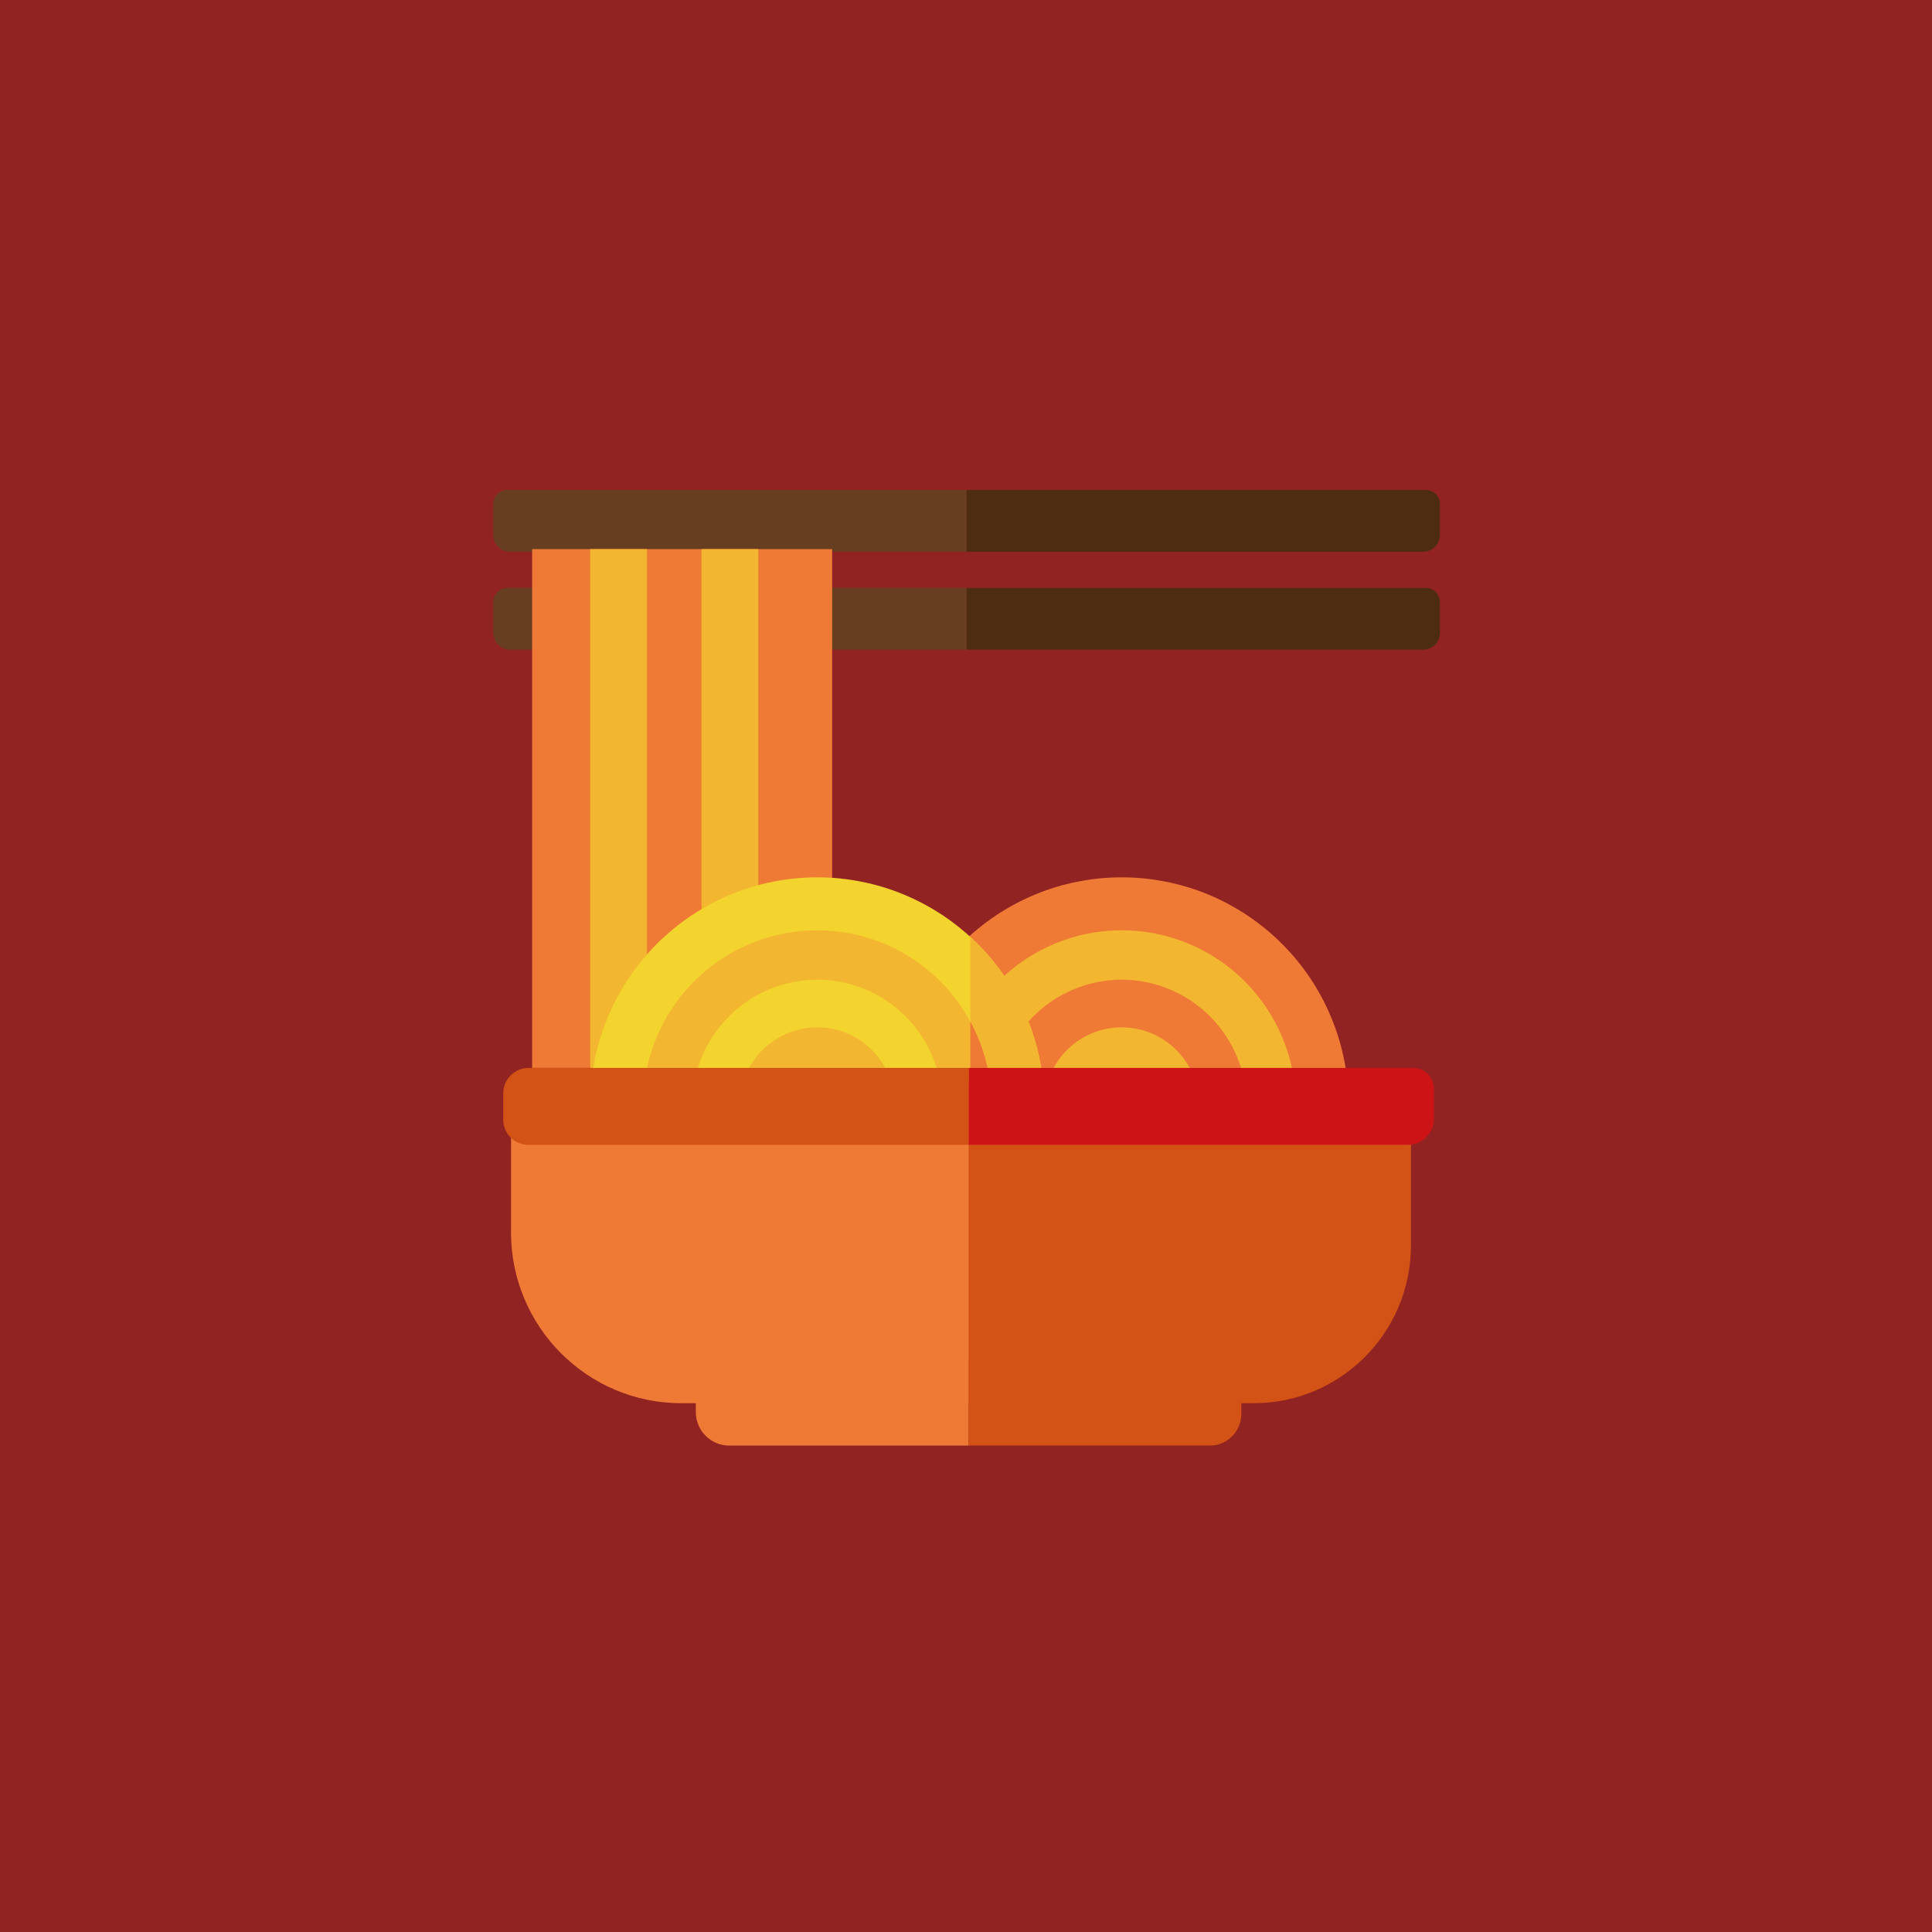 <svg xmlns="http://www.w3.org/2000/svg" xmlns:xlink="http://www.w3.org/1999/xlink" width="200" zoomAndPan="magnify" viewBox="0 0 150 150" height="200" preserveAspectRatio="xMidYMid meet" version="1.0"><defs><clipPath id="id1"><path d="M 38.281 45 L 76 45 L 76 51 L 38.281 51 Z M 38.281 45 " clip-rule="nonzero"/></clipPath><clipPath id="id2"><path d="M 38.281 38.012 L 76 38.012 L 76 43 L 38.281 43 Z M 38.281 38.012 " clip-rule="nonzero"/></clipPath><clipPath id="id3"><path d="M 75 45 L 111.781 45 L 111.781 51 L 75 51 Z M 75 45 " clip-rule="nonzero"/></clipPath><clipPath id="id4"><path d="M 75 38.012 L 111.781 38.012 L 111.781 43 L 75 43 Z M 75 38.012 " clip-rule="nonzero"/></clipPath><clipPath id="id5"><path d="M 54 105 L 76 105 L 76 112.262 L 54 112.262 Z M 54 105 " clip-rule="nonzero"/></clipPath><clipPath id="id6"><path d="M 75 105 L 97 105 L 97 112.262 L 75 112.262 Z M 75 105 " clip-rule="nonzero"/></clipPath><clipPath id="id7"><path d="M 75 82 L 111.781 82 L 111.781 89 L 75 89 Z M 75 82 " clip-rule="nonzero"/></clipPath></defs><rect x="-15" width="180" fill="#ffffff" y="-15" height="180" fill-opacity="1"/><rect x="-15" width="180" fill="#ffffff" y="-15" height="180" fill-opacity="1"/><rect x="-15" width="180" fill="#922323" y="-15" height="180" fill-opacity="1"/><g clip-path="url(#id1)"><path fill="#683e21" d="M 75.047 50.441 L 39.602 50.441 C 38.879 50.441 38.293 49.852 38.293 49.129 L 38.293 46.754 C 38.293 46.141 38.789 45.645 39.398 45.645 L 75.047 45.645 Z M 75.047 50.441 " fill-opacity="1" fill-rule="nonzero"/></g><g clip-path="url(#id2)"><path fill="#683e21" d="M 75.047 42.836 L 39.602 42.836 C 38.879 42.836 38.293 42.25 38.293 41.523 L 38.293 39.148 C 38.293 38.535 38.789 38.039 39.398 38.039 L 75.047 38.039 Z M 75.047 42.836 " fill-opacity="1" fill-rule="nonzero"/></g><g clip-path="url(#id3)"><path fill="#4d2c12" d="M 75.047 50.441 L 110.488 50.441 C 111.211 50.441 111.797 49.852 111.797 49.129 L 111.797 46.754 C 111.797 46.141 111.305 45.645 110.695 45.645 L 75.047 45.645 Z M 75.047 50.441 " fill-opacity="1" fill-rule="nonzero"/></g><g clip-path="url(#id4)"><path fill="#4d2c12" d="M 75.047 42.836 L 110.488 42.836 C 111.211 42.836 111.797 42.25 111.797 41.523 L 111.797 39.148 C 111.797 38.535 111.305 38.039 110.695 38.039 L 75.047 38.039 Z M 75.047 42.836 " fill-opacity="1" fill-rule="nonzero"/></g><path fill="#ef7a36" d="M 41.316 42.633 L 64.609 42.633 L 64.609 82.914 L 41.316 82.914 Z M 41.316 42.633 " fill-opacity="1" fill-rule="nonzero"/><path fill="#f2b630" d="M 45.824 42.633 L 50.23 42.633 L 50.23 82.914 L 45.824 82.914 Z M 45.824 42.633 " fill-opacity="1" fill-rule="nonzero"/><path fill="#f2b630" d="M 54.465 42.633 L 58.875 42.633 L 58.875 82.914 L 54.465 82.914 Z M 54.465 42.633 " fill-opacity="1" fill-rule="nonzero"/><path fill="#ef7a36" d="M 104.711 85.789 C 104.711 86.371 104.684 86.945 104.625 87.523 C 104.57 88.098 104.484 88.672 104.371 89.238 C 104.258 89.805 104.121 90.367 103.953 90.922 C 103.785 91.477 103.59 92.02 103.367 92.555 C 103.148 93.09 102.902 93.613 102.629 94.121 C 102.355 94.633 102.062 95.129 101.742 95.609 C 101.418 96.09 101.074 96.555 100.711 97.004 C 100.344 97.449 99.957 97.879 99.547 98.289 C 99.141 98.699 98.715 99.086 98.266 99.453 C 97.82 99.82 97.359 100.164 96.879 100.488 C 96.398 100.809 95.902 101.105 95.395 101.379 C 94.887 101.652 94.363 101.898 93.832 102.121 C 93.297 102.34 92.754 102.535 92.203 102.703 C 91.648 102.871 91.09 103.012 90.523 103.125 C 89.957 103.238 89.387 103.324 88.812 103.379 C 88.238 103.438 87.664 103.465 87.086 103.465 C 86.508 103.465 85.934 103.438 85.359 103.379 C 84.785 103.324 84.215 103.238 83.648 103.125 C 83.082 103.012 82.523 102.871 81.969 102.703 C 81.418 102.535 80.875 102.34 80.34 102.121 C 79.809 101.898 79.285 101.652 78.777 101.379 C 78.27 101.105 77.773 100.809 77.293 100.488 C 76.812 100.164 76.352 99.82 75.906 99.453 C 75.457 99.086 75.031 98.699 74.625 98.289 C 74.215 97.879 73.828 97.449 73.461 97.004 C 73.094 96.555 72.754 96.09 72.43 95.609 C 72.109 95.129 71.812 94.633 71.543 94.121 C 71.27 93.613 71.023 93.09 70.801 92.555 C 70.582 92.02 70.387 91.477 70.219 90.922 C 70.051 90.367 69.914 89.805 69.801 89.238 C 69.688 88.672 69.602 88.098 69.547 87.523 C 69.488 86.945 69.461 86.371 69.461 85.789 C 69.461 85.211 69.488 84.633 69.547 84.059 C 69.602 83.48 69.688 82.91 69.801 82.344 C 69.914 81.773 70.051 81.215 70.219 80.66 C 70.387 80.105 70.582 79.562 70.801 79.027 C 71.023 78.492 71.27 77.969 71.543 77.457 C 71.812 76.949 72.109 76.453 72.43 75.973 C 72.754 75.488 73.094 75.023 73.461 74.578 C 73.828 74.129 74.215 73.703 74.625 73.293 C 75.031 72.883 75.457 72.496 75.906 72.129 C 76.352 71.762 76.812 71.418 77.293 71.094 C 77.773 70.773 78.27 70.477 78.777 70.203 C 79.285 69.93 79.809 69.684 80.34 69.461 C 80.875 69.238 81.418 69.043 81.969 68.875 C 82.523 68.707 83.082 68.566 83.648 68.457 C 84.215 68.344 84.785 68.258 85.359 68.199 C 85.934 68.145 86.508 68.117 87.086 68.117 C 87.664 68.117 88.238 68.145 88.812 68.199 C 89.387 68.258 89.957 68.344 90.523 68.457 C 91.09 68.566 91.648 68.707 92.203 68.875 C 92.754 69.043 93.297 69.238 93.832 69.461 C 94.363 69.684 94.887 69.93 95.395 70.203 C 95.902 70.477 96.398 70.773 96.879 71.094 C 97.359 71.418 97.82 71.762 98.266 72.129 C 98.715 72.496 99.141 72.883 99.547 73.293 C 99.957 73.703 100.344 74.129 100.711 74.578 C 101.074 75.023 101.418 75.488 101.742 75.973 C 102.062 76.453 102.355 76.949 102.629 77.457 C 102.902 77.969 103.148 78.492 103.367 79.027 C 103.59 79.562 103.785 80.105 103.953 80.66 C 104.121 81.215 104.258 81.773 104.371 82.344 C 104.484 82.91 104.57 83.48 104.625 84.059 C 104.684 84.633 104.711 85.211 104.711 85.789 Z M 104.711 85.789 " fill-opacity="1" fill-rule="nonzero"/><path fill="#f2b630" d="M 100.613 85.789 C 100.613 86.68 100.523 87.562 100.352 88.438 C 100.18 89.309 99.922 90.16 99.582 90.98 C 99.242 91.805 98.824 92.586 98.332 93.328 C 97.84 94.066 97.277 94.754 96.648 95.383 C 96.023 96.012 95.34 96.574 94.602 97.07 C 93.863 97.562 93.082 97.98 92.262 98.324 C 91.441 98.664 90.598 98.922 89.727 99.094 C 88.855 99.27 87.973 99.355 87.086 99.355 C 86.199 99.355 85.316 99.27 84.445 99.094 C 83.574 98.922 82.73 98.664 81.91 98.324 C 81.09 97.98 80.309 97.562 79.57 97.07 C 78.832 96.574 78.148 96.012 77.52 95.383 C 76.895 94.754 76.332 94.066 75.84 93.328 C 75.348 92.586 74.93 91.805 74.59 90.98 C 74.25 90.16 73.992 89.309 73.82 88.438 C 73.645 87.562 73.559 86.68 73.559 85.789 C 73.559 84.898 73.645 84.02 73.82 83.145 C 73.992 82.27 74.25 81.422 74.59 80.602 C 74.93 79.777 75.348 78.996 75.84 78.254 C 76.332 77.516 76.895 76.828 77.52 76.199 C 78.148 75.57 78.832 75.008 79.57 74.512 C 80.309 74.016 81.09 73.598 81.91 73.258 C 82.73 72.918 83.574 72.66 84.445 72.488 C 85.316 72.312 86.199 72.227 87.086 72.227 C 87.973 72.227 88.855 72.312 89.727 72.488 C 90.598 72.66 91.441 72.918 92.262 73.258 C 93.082 73.598 93.863 74.016 94.602 74.512 C 95.34 75.008 96.023 75.57 96.648 76.199 C 97.277 76.828 97.84 77.516 98.332 78.254 C 98.824 78.996 99.242 79.777 99.582 80.602 C 99.922 81.422 100.18 82.27 100.352 83.145 C 100.523 84.02 100.613 84.898 100.613 85.789 Z M 100.613 85.789 " fill-opacity="1" fill-rule="nonzero"/><path fill="#ef7a36" d="M 96.785 85.789 C 96.785 86.43 96.723 87.062 96.602 87.688 C 96.477 88.316 96.293 88.922 96.047 89.512 C 95.805 90.102 95.504 90.664 95.152 91.195 C 94.797 91.727 94.395 92.219 93.945 92.668 C 93.496 93.121 93.004 93.523 92.477 93.879 C 91.945 94.234 91.387 94.535 90.797 94.777 C 90.211 95.023 89.602 95.207 88.977 95.332 C 88.355 95.457 87.723 95.52 87.086 95.52 C 86.449 95.52 85.816 95.457 85.191 95.332 C 84.57 95.207 83.961 95.023 83.375 94.777 C 82.785 94.535 82.227 94.234 81.695 93.879 C 81.168 93.523 80.676 93.121 80.227 92.668 C 79.777 92.219 79.375 91.727 79.02 91.195 C 78.668 90.664 78.367 90.105 78.125 89.512 C 77.879 88.922 77.695 88.316 77.57 87.688 C 77.449 87.062 77.387 86.43 77.387 85.789 C 77.387 85.152 77.449 84.52 77.57 83.895 C 77.695 83.266 77.879 82.656 78.125 82.066 C 78.367 81.477 78.668 80.918 79.02 80.387 C 79.375 79.855 79.777 79.363 80.227 78.91 C 80.676 78.461 81.168 78.059 81.695 77.703 C 82.227 77.348 82.785 77.047 83.375 76.805 C 83.961 76.559 84.57 76.375 85.191 76.25 C 85.816 76.125 86.449 76.062 87.086 76.062 C 87.723 76.062 88.355 76.125 88.977 76.25 C 89.602 76.375 90.211 76.559 90.797 76.805 C 91.387 77.047 91.945 77.348 92.477 77.703 C 93.004 78.059 93.496 78.461 93.945 78.91 C 94.395 79.363 94.797 79.855 95.152 80.387 C 95.504 80.918 95.805 81.477 96.047 82.066 C 96.293 82.656 96.477 83.266 96.602 83.895 C 96.723 84.52 96.785 85.152 96.785 85.789 Z M 96.785 85.789 " fill-opacity="1" fill-rule="nonzero"/><path fill="#f2b630" d="M 93.098 85.789 C 93.098 86.188 93.059 86.578 92.98 86.965 C 92.906 87.355 92.789 87.73 92.641 88.098 C 92.488 88.465 92.305 88.812 92.086 89.141 C 91.863 89.469 91.617 89.773 91.336 90.055 C 91.059 90.332 90.754 90.582 90.426 90.805 C 90.098 91.023 89.75 91.207 89.387 91.359 C 89.023 91.512 88.645 91.625 88.258 91.703 C 87.871 91.781 87.48 91.82 87.086 91.82 C 86.691 91.82 86.301 91.781 85.914 91.703 C 85.527 91.625 85.148 91.512 84.785 91.359 C 84.422 91.207 84.074 91.023 83.746 90.805 C 83.418 90.582 83.113 90.332 82.836 90.055 C 82.555 89.773 82.305 89.469 82.086 89.141 C 81.867 88.812 81.684 88.465 81.531 88.098 C 81.379 87.73 81.266 87.355 81.191 86.965 C 81.113 86.578 81.074 86.188 81.074 85.789 C 81.074 85.395 81.113 85.004 81.191 84.613 C 81.266 84.227 81.379 83.848 81.531 83.484 C 81.684 83.117 81.867 82.77 82.086 82.441 C 82.305 82.113 82.555 81.809 82.836 81.527 C 83.113 81.246 83.418 80.996 83.746 80.777 C 84.074 80.559 84.422 80.371 84.785 80.223 C 85.148 80.07 85.527 79.953 85.914 79.879 C 86.301 79.801 86.691 79.762 87.086 79.762 C 87.48 79.762 87.871 79.801 88.258 79.879 C 88.645 79.953 89.023 80.07 89.387 80.223 C 89.75 80.371 90.098 80.559 90.426 80.777 C 90.754 80.996 91.059 81.246 91.336 81.527 C 91.617 81.809 91.863 82.113 92.086 82.441 C 92.305 82.77 92.488 83.117 92.641 83.484 C 92.789 83.848 92.906 84.227 92.98 84.613 C 93.059 85.004 93.098 85.395 93.098 85.789 Z M 93.098 85.789 " fill-opacity="1" fill-rule="nonzero"/><path fill="#f3d32e" d="M 81.074 85.789 C 81.074 86.371 81.047 86.945 80.988 87.523 C 80.934 88.098 80.848 88.672 80.734 89.238 C 80.621 89.805 80.484 90.367 80.316 90.922 C 80.148 91.477 79.953 92.02 79.734 92.555 C 79.512 93.09 79.266 93.613 78.992 94.121 C 78.723 94.633 78.426 95.129 78.105 95.609 C 77.781 96.09 77.441 96.555 77.074 97.004 C 76.707 97.449 76.32 97.879 75.91 98.289 C 75.504 98.699 75.078 99.086 74.629 99.453 C 74.184 99.82 73.723 100.164 73.242 100.488 C 72.762 100.809 72.266 101.105 71.758 101.379 C 71.25 101.652 70.727 101.898 70.195 102.121 C 69.66 102.34 69.117 102.535 68.566 102.703 C 68.012 102.871 67.453 103.012 66.887 103.125 C 66.32 103.238 65.75 103.324 65.176 103.379 C 64.602 103.438 64.027 103.465 63.449 103.465 C 62.871 103.465 62.297 103.438 61.723 103.379 C 61.148 103.324 60.578 103.238 60.012 103.125 C 59.445 103.012 58.887 102.871 58.332 102.703 C 57.781 102.535 57.238 102.34 56.703 102.121 C 56.172 101.898 55.648 101.652 55.141 101.379 C 54.633 101.105 54.137 100.809 53.656 100.488 C 53.176 100.164 52.715 99.82 52.27 99.453 C 51.82 99.086 51.395 98.699 50.988 98.289 C 50.578 97.879 50.191 97.449 49.824 97.004 C 49.461 96.555 49.117 96.09 48.797 95.609 C 48.473 95.129 48.18 94.633 47.906 94.121 C 47.633 93.613 47.387 93.09 47.168 92.555 C 46.945 92.02 46.75 91.477 46.582 90.922 C 46.418 90.367 46.277 89.805 46.164 89.238 C 46.051 88.672 45.965 88.098 45.91 87.523 C 45.852 86.945 45.824 86.371 45.824 85.789 C 45.824 85.211 45.852 84.633 45.91 84.059 C 45.965 83.48 46.051 82.91 46.164 82.344 C 46.277 81.773 46.418 81.215 46.582 80.66 C 46.75 80.105 46.945 79.562 47.168 79.027 C 47.387 78.492 47.633 77.969 47.906 77.457 C 48.18 76.949 48.473 76.453 48.797 75.973 C 49.117 75.488 49.461 75.023 49.824 74.578 C 50.191 74.129 50.578 73.703 50.988 73.293 C 51.395 72.883 51.82 72.496 52.27 72.129 C 52.715 71.762 53.176 71.418 53.656 71.094 C 54.137 70.773 54.633 70.477 55.141 70.203 C 55.648 69.93 56.172 69.684 56.703 69.461 C 57.238 69.238 57.781 69.043 58.332 68.875 C 58.887 68.707 59.445 68.566 60.012 68.457 C 60.578 68.344 61.148 68.258 61.723 68.199 C 62.297 68.145 62.871 68.117 63.449 68.117 C 64.027 68.117 64.602 68.145 65.176 68.199 C 65.75 68.258 66.32 68.344 66.887 68.457 C 67.453 68.566 68.012 68.707 68.566 68.875 C 69.117 69.043 69.66 69.238 70.195 69.461 C 70.727 69.684 71.25 69.93 71.758 70.203 C 72.266 70.477 72.762 70.773 73.242 71.094 C 73.723 71.418 74.184 71.762 74.629 72.129 C 75.078 72.496 75.504 72.883 75.91 73.293 C 76.32 73.703 76.707 74.129 77.074 74.578 C 77.441 75.023 77.781 75.488 78.105 75.973 C 78.426 76.453 78.723 76.949 78.992 77.457 C 79.266 77.969 79.512 78.492 79.734 79.027 C 79.953 79.562 80.148 80.105 80.316 80.66 C 80.484 81.215 80.621 81.773 80.734 82.344 C 80.848 82.91 80.934 83.48 80.988 84.059 C 81.047 84.633 81.074 85.211 81.074 85.789 Z M 81.074 85.789 " fill-opacity="1" fill-rule="nonzero"/><path fill="#f2b630" d="M 76.977 85.789 C 76.977 86.68 76.891 87.562 76.715 88.438 C 76.543 89.309 76.285 90.16 75.945 90.98 C 75.605 91.805 75.188 92.586 74.695 93.328 C 74.203 94.066 73.641 94.754 73.016 95.383 C 72.387 96.012 71.703 96.574 70.965 97.07 C 70.227 97.562 69.445 97.98 68.625 98.324 C 67.805 98.664 66.961 98.922 66.09 99.094 C 65.219 99.27 64.336 99.355 63.449 99.355 C 62.562 99.355 61.684 99.27 60.812 99.094 C 59.941 98.922 59.094 98.664 58.273 98.324 C 57.453 97.98 56.672 97.562 55.934 97.07 C 55.195 96.574 54.512 96.012 53.887 95.383 C 53.258 94.754 52.695 94.066 52.203 93.328 C 51.711 92.586 51.293 91.805 50.953 90.98 C 50.613 90.16 50.355 89.309 50.184 88.438 C 50.012 87.562 49.922 86.68 49.922 85.789 C 49.922 84.898 50.012 84.02 50.184 83.145 C 50.355 82.27 50.613 81.422 50.953 80.602 C 51.293 79.777 51.711 78.996 52.203 78.254 C 52.695 77.516 53.258 76.828 53.887 76.199 C 54.512 75.57 55.195 75.008 55.934 74.512 C 56.672 74.016 57.453 73.598 58.273 73.258 C 59.094 72.918 59.941 72.66 60.812 72.488 C 61.684 72.312 62.562 72.227 63.449 72.227 C 64.336 72.227 65.219 72.312 66.09 72.488 C 66.961 72.66 67.805 72.918 68.625 73.258 C 69.445 73.598 70.227 74.016 70.965 74.512 C 71.703 75.008 72.387 75.57 73.016 76.199 C 73.641 76.828 74.203 77.516 74.695 78.254 C 75.188 78.996 75.605 79.777 75.945 80.602 C 76.285 81.422 76.543 82.27 76.715 83.145 C 76.891 84.02 76.977 84.898 76.977 85.789 Z M 76.977 85.789 " fill-opacity="1" fill-rule="nonzero"/><path fill="#f3d32e" d="M 73.148 85.789 C 73.148 86.43 73.086 87.062 72.965 87.688 C 72.84 88.316 72.656 88.922 72.41 89.512 C 72.168 90.102 71.867 90.664 71.516 91.195 C 71.16 91.727 70.758 92.219 70.309 92.668 C 69.859 93.121 69.367 93.523 68.84 93.879 C 68.309 94.234 67.75 94.535 67.16 94.777 C 66.574 95.023 65.965 95.207 65.344 95.332 C 64.719 95.457 64.086 95.52 63.449 95.52 C 62.812 95.52 62.18 95.457 61.559 95.332 C 60.934 95.207 60.324 95.023 59.738 94.777 C 59.148 94.535 58.59 94.234 58.059 93.879 C 57.531 93.523 57.039 93.121 56.59 92.668 C 56.141 92.219 55.738 91.727 55.383 91.195 C 55.031 90.664 54.73 90.105 54.488 89.512 C 54.242 88.922 54.059 88.316 53.934 87.688 C 53.812 87.062 53.75 86.43 53.75 85.789 C 53.75 85.152 53.812 84.52 53.934 83.895 C 54.059 83.266 54.242 82.656 54.488 82.066 C 54.73 81.477 55.031 80.918 55.383 80.387 C 55.738 79.855 56.141 79.363 56.59 78.91 C 57.039 78.461 57.531 78.059 58.059 77.703 C 58.59 77.348 59.148 77.047 59.738 76.805 C 60.324 76.559 60.934 76.375 61.559 76.25 C 62.18 76.125 62.812 76.062 63.449 76.062 C 64.086 76.062 64.719 76.125 65.344 76.25 C 65.965 76.375 66.574 76.559 67.16 76.805 C 67.75 77.047 68.309 77.348 68.84 77.703 C 69.367 78.059 69.859 78.461 70.309 78.91 C 70.758 79.363 71.16 79.855 71.516 80.387 C 71.867 80.918 72.168 81.477 72.41 82.066 C 72.656 82.656 72.84 83.266 72.965 83.895 C 73.086 84.52 73.148 85.152 73.148 85.789 Z M 73.148 85.789 " fill-opacity="1" fill-rule="nonzero"/><path fill="#f2b630" d="M 69.461 85.789 C 69.461 86.188 69.422 86.578 69.344 86.965 C 69.27 87.355 69.156 87.73 69.004 88.098 C 68.852 88.465 68.668 88.812 68.449 89.141 C 68.23 89.469 67.98 89.773 67.699 90.055 C 67.422 90.332 67.117 90.582 66.789 90.805 C 66.461 91.023 66.113 91.207 65.75 91.359 C 65.387 91.512 65.008 91.625 64.621 91.703 C 64.234 91.781 63.844 91.82 63.449 91.82 C 63.055 91.82 62.664 91.781 62.277 91.703 C 61.891 91.625 61.512 91.512 61.148 91.359 C 60.785 91.207 60.438 91.023 60.109 90.805 C 59.781 90.582 59.477 90.332 59.199 90.055 C 58.918 89.773 58.672 89.469 58.449 89.141 C 58.23 88.812 58.047 88.465 57.895 88.098 C 57.746 87.73 57.629 87.355 57.555 86.965 C 57.477 86.578 57.438 86.188 57.438 85.789 C 57.438 85.395 57.477 85.004 57.555 84.613 C 57.629 84.227 57.746 83.848 57.895 83.484 C 58.047 83.117 58.23 82.77 58.449 82.441 C 58.672 82.113 58.918 81.809 59.199 81.527 C 59.477 81.246 59.781 80.996 60.109 80.777 C 60.438 80.559 60.785 80.371 61.148 80.223 C 61.512 80.07 61.891 79.953 62.277 79.879 C 62.664 79.801 63.055 79.762 63.449 79.762 C 63.844 79.762 64.234 79.801 64.621 79.879 C 65.008 79.953 65.387 80.07 65.75 80.223 C 66.113 80.371 66.461 80.559 66.789 80.777 C 67.117 80.996 67.422 81.246 67.699 81.527 C 67.98 81.809 68.23 82.113 68.449 82.441 C 68.668 82.77 68.852 83.117 69.004 83.484 C 69.156 83.848 69.27 84.227 69.344 84.613 C 69.422 85.004 69.461 85.395 69.461 85.789 Z M 69.461 85.789 " fill-opacity="1" fill-rule="nonzero"/><path fill="#f2b630" d="M 75.336 72.742 L 75.336 83.871 L 45.93 83.871 C 45.863 84.504 45.824 85.141 45.824 85.789 C 45.824 95.551 53.715 103.465 63.449 103.465 C 73.184 103.465 81.074 95.551 81.074 85.789 C 81.074 80.621 78.863 75.973 75.336 72.742 Z M 75.336 72.742 " fill-opacity="1" fill-rule="nonzero"/><path fill="#ef7a36" d="M 75.336 79.312 L 75.336 83.871 L 50.059 83.871 C 49.973 84.5 49.922 85.141 49.922 85.789 C 49.922 93.281 55.98 99.355 63.449 99.355 C 70.918 99.355 76.977 93.281 76.977 85.789 C 76.977 83.445 76.383 81.238 75.336 79.312 Z M 75.336 79.312 " fill-opacity="1" fill-rule="nonzero"/><path fill="#f3d32e" d="M 53.938 83.871 C 53.816 84.492 53.75 85.133 53.75 85.789 C 53.75 91.164 58.094 95.52 63.449 95.52 C 68.809 95.52 73.148 91.164 73.148 85.789 C 73.148 85.133 73.082 84.492 72.961 83.871 Z M 53.938 83.871 " fill-opacity="1" fill-rule="nonzero"/><path fill="#f2b630" d="M 57.754 83.871 C 57.551 84.477 57.438 85.121 57.438 85.789 C 57.438 89.121 60.129 91.82 63.449 91.82 C 66.77 91.82 69.461 89.121 69.461 85.789 C 69.461 85.121 69.348 84.477 69.145 83.871 Z M 57.754 83.871 " fill-opacity="1" fill-rule="nonzero"/><path fill="#d35215" d="M 75.047 84.285 L 75.047 108.945 L 97.324 108.945 C 104.074 108.945 109.547 103.461 109.547 96.691 L 109.547 84.285 Z M 75.047 84.285 " fill-opacity="1" fill-rule="nonzero"/><path fill="#ef7a36" d="M 75.199 84.285 L 39.676 84.285 L 39.676 95.684 C 39.676 103.008 45.598 108.945 52.902 108.945 L 75.199 108.945 Z M 75.199 84.285 " fill-opacity="1" fill-rule="nonzero"/><g clip-path="url(#id5)"><path fill="#ef7a36" d="M 75.199 105.656 L 54.023 105.656 L 54.023 109.633 C 54.023 111.07 55.184 112.234 56.617 112.234 L 75.199 112.234 Z M 75.199 105.656 " fill-opacity="1" fill-rule="nonzero"/></g><g clip-path="url(#id6)"><path fill="#d35215" d="M 96.375 105.656 L 75.199 105.656 L 75.199 112.234 L 93.93 112.234 C 95.281 112.234 96.375 111.137 96.375 109.781 Z M 96.375 105.656 " fill-opacity="1" fill-rule="nonzero"/></g><g clip-path="url(#id7)"><path fill="#cc1417" d="M 75.199 82.914 L 75.199 88.883 L 109.309 88.883 C 110.422 88.883 111.328 87.977 111.328 86.859 L 111.328 84.535 C 111.328 83.641 110.605 82.914 109.711 82.914 Z M 75.199 82.914 " fill-opacity="1" fill-rule="nonzero"/></g><path fill="#d35215" d="M 39.07 84.891 L 39.07 86.938 C 39.07 88.012 39.941 88.883 41.012 88.883 L 75.199 88.883 L 75.199 82.914 L 41.043 82.914 C 39.953 82.914 39.07 83.797 39.07 84.891 Z M 39.07 84.891 " fill-opacity="1" fill-rule="nonzero"/></svg>